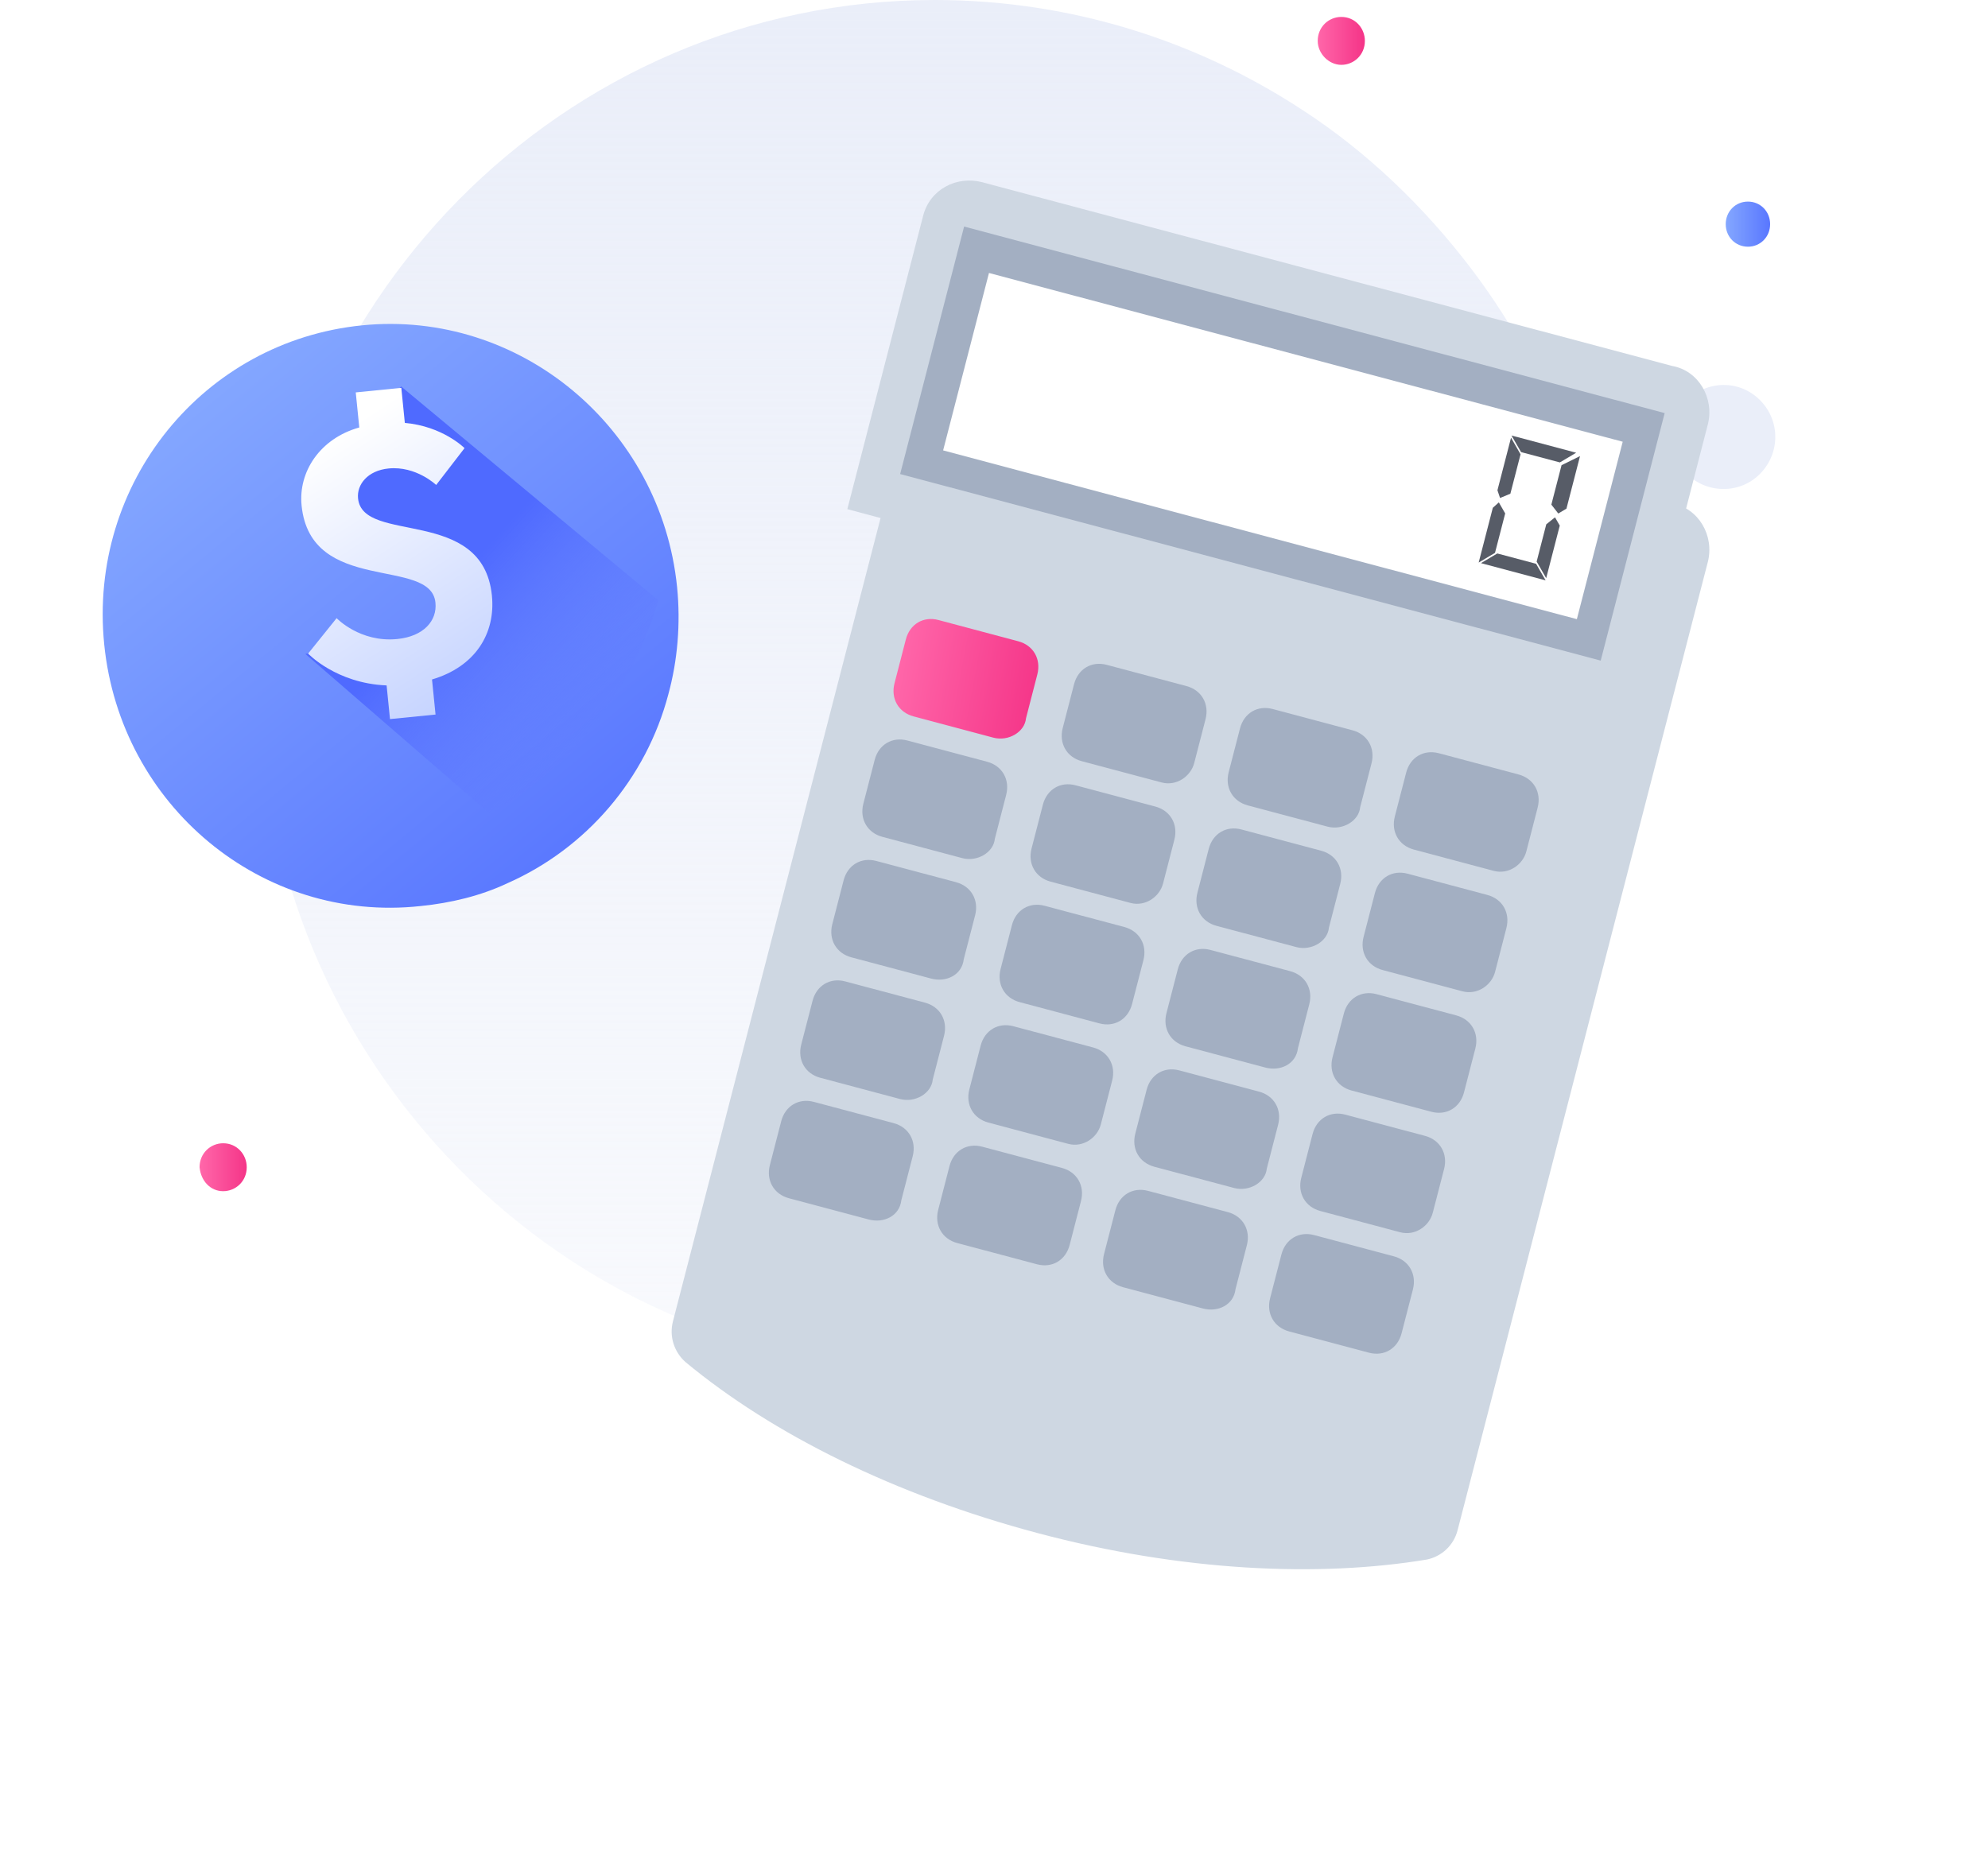 <svg width="159" height="148" viewBox="0 0 159 148" fill="none" xmlns="http://www.w3.org/2000/svg">
<path d="M128.8 54.808C128.8 67.213 124.695 78.716 117.815 87.963C114.043 92.925 109.493 97.323 104.278 100.706C95.845 106.345 85.748 109.615 74.874 109.615C45.025 109.503 20.836 84.918 20.836 54.808C20.836 24.472 45.025 0 74.763 0C85.637 0 95.734 3.27 104.167 8.796C109.382 12.18 113.932 16.578 117.704 21.54C124.695 30.787 128.8 42.29 128.8 54.808Z" fill="url(#paint0_linear_4194_27677)"/>
<path d="M17.847 95.293C18.846 95.293 19.734 94.504 19.734 93.376C19.734 92.361 18.957 91.459 17.847 91.459C16.849 91.459 15.961 92.248 15.961 93.376C16.072 94.504 16.849 95.293 17.847 95.293Z" fill="url(#paint1_linear_4194_27677)"/>
<path d="M107.277 5.188C108.276 5.188 109.163 4.398 109.163 3.271C109.163 2.256 108.387 1.354 107.277 1.354C106.278 1.354 105.391 2.143 105.391 3.271C105.391 4.286 106.278 5.188 107.277 5.188Z" fill="url(#paint2_linear_4194_27677)"/>
<path d="M140.667 38.004C142.332 36.425 142.443 33.831 140.889 32.139C139.336 30.448 136.784 30.335 135.008 31.914C133.344 33.493 133.233 36.086 134.786 37.778C136.34 39.47 139.003 39.582 140.667 38.004Z" fill="#EAEEF9"/>
<path d="M139.799 19.736C140.797 19.736 141.574 18.946 141.574 17.931C141.574 16.916 140.797 16.127 139.799 16.127C138.8 16.127 138.023 16.916 138.023 17.931C138.023 18.946 138.8 19.736 139.799 19.736Z" fill="url(#paint3_linear_4194_27677)"/>
<path d="M84.655 23.131C85.952 23.102 87.004 21.884 86.976 20.565C86.948 19.247 85.75 18.179 84.453 18.208C83.156 18.237 82.104 19.455 82.132 20.773C82.16 22.092 83.358 23.16 84.655 23.131Z" fill="#EAEEF9"/>
<g filter="url(#filter0_d_4194_27677)">
<path d="M136.589 33.968L116.578 111.414C116.261 112.641 115.3 113.509 114.13 113.759C105.466 115.197 94.533 114.719 82.983 111.643C71.604 108.612 61.803 103.754 54.824 97.962C53.925 97.161 53.507 95.926 53.824 94.699L73.835 17.253C74.379 15.151 76.51 14.033 78.579 14.584L133.747 29.279C135.861 29.654 137.132 31.866 136.589 33.968Z" fill="#CED7E2"/>
</g>
<path d="M136.589 33.967L130.522 57.447L67.769 40.731L73.835 17.252C74.379 15.15 76.51 14.032 78.579 14.583L133.747 29.277C135.861 29.653 137.132 31.865 136.589 33.967Z" fill="#CED7E2"/>
<path d="M131.577 34.131L78.133 19.895L73.741 36.892L127.013 51.081L131.405 34.085L131.577 34.131Z" fill="white"/>
<path d="M129.784 35.338L126.117 49.531L75.431 36.03L79.098 21.837L129.784 35.338ZM133.312 33.094L130.554 32.359L79.868 18.859L77.109 18.124L76.385 20.927L72.718 35.12L71.993 37.924L74.752 38.658L125.265 52.113L128.024 52.848L128.748 50.044L132.415 35.852L133.14 33.048L133.312 33.094Z" fill="#A3AFC2"/>
<path d="M79.448 59.011L73.069 57.311C71.862 56.99 71.227 55.884 71.543 54.658L72.449 51.153C72.766 49.927 73.854 49.28 75.061 49.602L81.44 51.301C82.647 51.622 83.282 52.728 82.965 53.955L82.06 57.459C81.961 58.556 80.655 59.332 79.448 59.011Z" fill="url(#paint4_linear_4194_27677)"/>
<path d="M76.956 68.647L70.577 66.948C69.37 66.627 68.734 65.521 69.051 64.294L69.957 60.79C70.274 59.564 71.362 58.917 72.569 59.239L78.948 60.938C80.154 61.259 80.79 62.365 80.473 63.591L79.568 67.096C79.468 68.193 78.162 68.969 76.956 68.647Z" fill="#A3AFC2"/>
<path d="M74.471 78.284L68.092 76.585C66.886 76.263 66.25 75.158 66.567 73.931L67.472 70.427C67.789 69.2 68.878 68.554 70.084 68.875L76.463 70.574C77.67 70.896 78.306 72.001 77.989 73.228L77.083 76.732C76.939 78.005 75.678 78.605 74.471 78.284Z" fill="#A3AFC2"/>
<path d="M71.987 87.92L65.608 86.221C64.401 85.899 63.766 84.793 64.082 83.567L64.988 80.063C65.305 78.836 66.393 78.19 67.6 78.511L73.979 80.21C75.186 80.531 75.821 81.637 75.504 82.864L74.599 86.368C74.5 87.465 73.194 88.241 71.987 87.92Z" fill="#A3AFC2"/>
<path d="M69.479 97.557L63.1 95.858C61.893 95.537 61.258 94.431 61.575 93.205L62.48 89.7C62.797 88.474 63.885 87.827 65.092 88.149L71.471 89.848C72.678 90.169 73.314 91.275 72.997 92.501L72.091 96.006C71.947 97.278 70.686 97.879 69.479 97.557Z" fill="#A3AFC2"/>
<path d="M92.901 62.594L86.522 60.895C85.315 60.574 84.68 59.468 84.996 58.242L85.902 54.737C86.219 53.511 87.307 52.864 88.514 53.186L94.893 54.885C96.1 55.206 96.735 56.312 96.418 57.538L95.513 61.043C95.241 62.094 94.108 62.916 92.901 62.594Z" fill="#A3AFC2"/>
<path d="M90.409 72.231L84.03 70.532C82.823 70.211 82.187 69.105 82.504 67.879L83.41 64.374C83.727 63.148 84.815 62.501 86.022 62.822L92.401 64.522C93.608 64.843 94.243 65.949 93.926 67.175L93.021 70.68C92.749 71.731 91.615 72.553 90.409 72.231Z" fill="#A3AFC2"/>
<path d="M87.932 81.869L81.553 80.17C80.347 79.848 79.711 78.743 80.028 77.516L80.933 74.012C81.25 72.785 82.339 72.139 83.545 72.46L89.924 74.159C91.131 74.481 91.767 75.586 91.45 76.813L90.544 80.317C90.227 81.544 89.139 82.19 87.932 81.869Z" fill="#A3AFC2"/>
<path d="M85.432 91.505L79.053 89.805C77.847 89.484 77.211 88.378 77.528 87.152L78.433 83.647C78.75 82.421 79.839 81.775 81.045 82.096L87.424 83.795C88.631 84.117 89.267 85.222 88.95 86.449L88.044 89.953C87.773 91.004 86.639 91.826 85.432 91.505Z" fill="#A3AFC2"/>
<path d="M82.94 101.141L76.561 99.442C75.354 99.121 74.719 98.015 75.036 96.789L75.941 93.284C76.258 92.058 77.346 91.411 78.553 91.733L84.932 93.432C86.139 93.753 86.775 94.859 86.457 96.085L85.552 99.59C85.235 100.816 84.147 101.463 82.94 101.141Z" fill="#A3AFC2"/>
<path d="M106.174 66.129L99.796 64.43C98.589 64.108 97.953 63.002 98.27 61.776L99.175 58.272C99.492 57.045 100.581 56.398 101.788 56.72L108.166 58.419C109.373 58.74 110.009 59.846 109.692 61.073L108.786 64.577C108.687 65.674 107.381 66.45 106.174 66.129Z" fill="#A3AFC2"/>
<path d="M103.674 75.765L97.296 74.066C96.089 73.745 95.453 72.639 95.77 71.413L96.675 67.908C96.992 66.682 98.081 66.035 99.288 66.357L105.666 68.056C106.873 68.377 107.509 69.483 107.192 70.709L106.286 74.214C106.187 75.311 104.881 76.087 103.674 75.765Z" fill="#A3AFC2"/>
<path d="M101.198 85.402L94.819 83.703C93.612 83.382 92.977 82.276 93.293 81.049L94.199 77.545C94.516 76.319 95.604 75.672 96.811 75.993L103.19 77.692C104.397 78.014 105.032 79.12 104.715 80.346L103.81 83.85C103.665 85.123 102.405 85.724 101.198 85.402Z" fill="#A3AFC2"/>
<path d="M98.706 95.038L92.327 93.339C91.12 93.017 90.484 91.912 90.801 90.685L91.707 87.181C92.024 85.954 93.112 85.308 94.319 85.629L100.698 87.328C101.904 87.65 102.54 88.755 102.223 89.982L101.318 93.486C101.218 94.584 99.912 95.359 98.706 95.038Z" fill="#A3AFC2"/>
<path d="M96.206 104.676L89.827 102.976C88.62 102.655 87.984 101.549 88.301 100.323L89.207 96.818C89.524 95.592 90.612 94.945 91.819 95.267L98.198 96.966C99.404 97.287 100.04 98.393 99.723 99.62L98.818 103.124C98.673 104.396 97.412 104.997 96.206 104.676Z" fill="#A3AFC2"/>
<path d="M119.463 69.666L113.085 67.967C111.878 67.645 111.242 66.54 111.559 65.313L112.465 61.809C112.781 60.582 113.87 59.936 115.077 60.257L121.455 61.956C122.662 62.278 123.298 63.383 122.981 64.61L122.076 68.114C121.804 69.165 120.67 69.987 119.463 69.666Z" fill="#A3AFC2"/>
<path d="M116.963 79.302L110.585 77.603C109.378 77.282 108.742 76.176 109.059 74.95L109.965 71.445C110.281 70.219 111.37 69.572 112.577 69.894L118.955 71.593C120.162 71.914 120.798 73.02 120.481 74.247L119.576 77.751C119.304 78.802 118.17 79.624 116.963 79.302Z" fill="#A3AFC2"/>
<path d="M114.479 88.939L108.1 87.24C106.893 86.919 106.258 85.813 106.575 84.587L107.48 81.082C107.797 79.856 108.885 79.209 110.092 79.531L116.471 81.23C117.678 81.551 118.314 82.657 117.997 83.883L117.091 87.388C116.774 88.614 115.686 89.261 114.479 88.939Z" fill="#A3AFC2"/>
<path d="M111.979 98.577L105.6 96.878C104.393 96.556 103.758 95.451 104.075 94.224L104.98 90.72C105.297 89.493 106.385 88.847 107.592 89.168L113.971 90.867C115.178 91.189 115.814 92.294 115.497 93.521L114.591 97.025C114.319 98.077 113.186 98.898 111.979 98.577Z" fill="#A3AFC2"/>
<path d="M109.487 108.213L103.108 106.514C101.901 106.192 101.266 105.086 101.582 103.86L102.488 100.356C102.805 99.129 103.893 98.483 105.1 98.804L111.479 100.503C112.686 100.824 113.321 101.93 113.004 103.157L112.099 106.661C111.782 107.888 110.694 108.534 109.487 108.213Z" fill="#A3AFC2"/>
<path opacity="0.7" d="M124.757 36.993L126.063 36.218L120.891 34.841L121.654 36.167L124.757 36.993Z" fill="#111827"/>
<path opacity="0.7" d="M119.753 44.276L118.447 45.05L123.619 46.428L122.856 45.102L119.753 44.276Z" fill="#111827"/>
<path opacity="0.7" d="M123.67 41.947L122.901 44.926L123.664 46.252L124.75 42.047L124.369 41.384L123.67 41.947Z" fill="#111827"/>
<path opacity="0.7" d="M124.892 37.216L124.077 40.37L124.631 41.08L125.284 40.692L126.371 36.486L124.892 37.216Z" fill="#111827"/>
<path opacity="0.7" d="M120.799 39.496L121.614 36.343L120.852 35.016L119.765 39.221L119.974 39.838L120.799 39.496Z" fill="#111827"/>
<path opacity="0.7" d="M120.385 41.074L119.876 40.19L119.395 40.623L118.264 45.004L119.57 44.228L120.385 41.074Z" fill="#111827"/>
<g filter="url(#filter1_d_4194_27677)">
<path d="M54.154 41.972C54.447 44.89 54.189 47.863 53.454 50.543C51.68 57.294 46.888 62.872 40.588 65.655C38.459 66.661 36.064 67.24 33.635 67.483C20.949 68.863 9.632 59.452 8.335 46.548C7.038 33.644 16.268 22.295 28.965 21.027C41.551 19.77 52.868 29.18 54.154 41.972Z" fill="url(#paint5_linear_4194_27677)"/>
</g>
<path d="M52.648 48.017C50.763 54.779 45.367 62.118 39.079 65.013L24.42 52.309L37.867 50.74L27.796 40.412L29.916 34.873L30.078 33.157L32.083 30.916L52.648 48.017Z" fill="url(#paint6_linear_4194_27677)"/>
<path d="M37.154 35.85L34.885 38.797C34.885 38.797 33.28 37.257 31.072 37.478C29.416 37.643 28.524 38.752 28.637 39.874C29.009 43.577 38.621 40.464 39.343 47.645C39.647 50.675 38.019 53.331 34.553 54.357L34.835 57.163L31.192 57.526L30.921 54.833C26.89 54.669 24.643 52.287 24.643 52.287L26.923 49.452C26.923 49.452 28.794 51.419 31.775 51.121C33.872 50.912 34.974 49.668 34.827 48.21C34.455 44.507 24.843 47.62 24.121 40.438C23.851 37.745 25.59 35.078 28.735 34.197L28.453 31.392L32.097 31.028L32.379 33.834C35.416 34.097 37.154 35.85 37.154 35.85Z" fill="url(#paint7_linear_4194_27677)"/>
<defs>
<filter id="filter0_d_4194_27677" x="31.719" y="3.444" width="126.992" height="144.091" filterUnits="userSpaceOnUse" color-interpolation-filters="sRGB">
<feFlood flood-opacity="0" result="BackgroundImageFix"/>
<feColorMatrix in="SourceAlpha" type="matrix" values="0 0 0 0 0 0 0 0 0 0 0 0 0 0 0 0 0 0 127 0" result="hardAlpha"/>
<feOffset dy="11"/>
<feGaussianBlur stdDeviation="11"/>
<feColorMatrix type="matrix" values="0 0 0 0 0.398 0 0 0 0 0.477 0 0 0 0 0.575 0 0 0 0.18 0"/>
<feBlend mode="normal" in2="BackgroundImageFix" result="effect1_dropShadow_4194_27677"/>
<feBlend mode="normal" in="SourceGraphic" in2="effect1_dropShadow_4194_27677" result="shape"/>
</filter>
<filter id="filter1_d_4194_27677" x="0.211" y="17.914" width="62.062" height="62.703" filterUnits="userSpaceOnUse" color-interpolation-filters="sRGB">
<feFlood flood-opacity="0" result="BackgroundImageFix"/>
<feColorMatrix in="SourceAlpha" type="matrix" values="0 0 0 0 0 0 0 0 0 0 0 0 0 0 0 0 0 0 127 0" result="hardAlpha"/>
<feOffset dy="5"/>
<feGaussianBlur stdDeviation="4"/>
<feColorMatrix type="matrix" values="0 0 0 0 0.113 0 0 0 0 0.296 0 0 0 0 1 0 0 0 0.22 0"/>
<feBlend mode="normal" in2="BackgroundImageFix" result="effect1_dropShadow_4194_27677"/>
<feBlend mode="normal" in="SourceGraphic" in2="effect1_dropShadow_4194_27677" result="shape"/>
</filter>
<linearGradient id="paint0_linear_4194_27677" x1="74.818" y1="0" x2="74.818" y2="109.615" gradientUnits="userSpaceOnUse">
<stop stop-color="#EAEEF9"/>
<stop offset="1" stop-color="#EAEEF9" stop-opacity="0.32"/>
</linearGradient>
<linearGradient id="paint1_linear_4194_27677" x1="16.055" y1="93.451" x2="19.642" y2="93.451" gradientUnits="userSpaceOnUse">
<stop stop-color="#FF66A9"/>
<stop offset="1" stop-color="#F53689"/>
</linearGradient>
<linearGradient id="paint2_linear_4194_27677" x1="105.401" y1="3.275" x2="108.988" y2="3.275" gradientUnits="userSpaceOnUse">
<stop stop-color="#FF66A9"/>
<stop offset="1" stop-color="#F53689"/>
</linearGradient>
<linearGradient id="paint3_linear_4194_27677" x1="138.093" y1="17.932" x2="141.462" y2="17.932" gradientUnits="userSpaceOnUse">
<stop stop-color="#83A6FF"/>
<stop offset="1" stop-color="#5A78FF"/>
</linearGradient>
<linearGradient id="paint4_linear_4194_27677" x1="71.822" y1="53.123" x2="82.911" y2="55.179" gradientUnits="userSpaceOnUse">
<stop stop-color="#FF66A9"/>
<stop offset="1" stop-color="#F53689"/>
</linearGradient>
<linearGradient id="paint5_linear_4194_27677" x1="17.001" y1="26.464" x2="46.7" y2="62.576" gradientUnits="userSpaceOnUse">
<stop stop-color="#83A6FF"/>
<stop offset="1" stop-color="#5A78FF"/>
</linearGradient>
<linearGradient id="paint6_linear_4194_27677" x1="35.619" y1="47.421" x2="48.799" y2="59.38" gradientUnits="userSpaceOnUse">
<stop stop-color="#4F6AFF"/>
<stop offset="1" stop-color="#657EFF" stop-opacity="0"/>
</linearGradient>
<linearGradient id="paint7_linear_4194_27677" x1="38.831" y1="56.864" x2="25.247" y2="35.822" gradientUnits="userSpaceOnUse">
<stop offset="0.011" stop-color="#C2D1FF"/>
<stop offset="1" stop-color="white"/>
</linearGradient>
</defs>
</svg>
